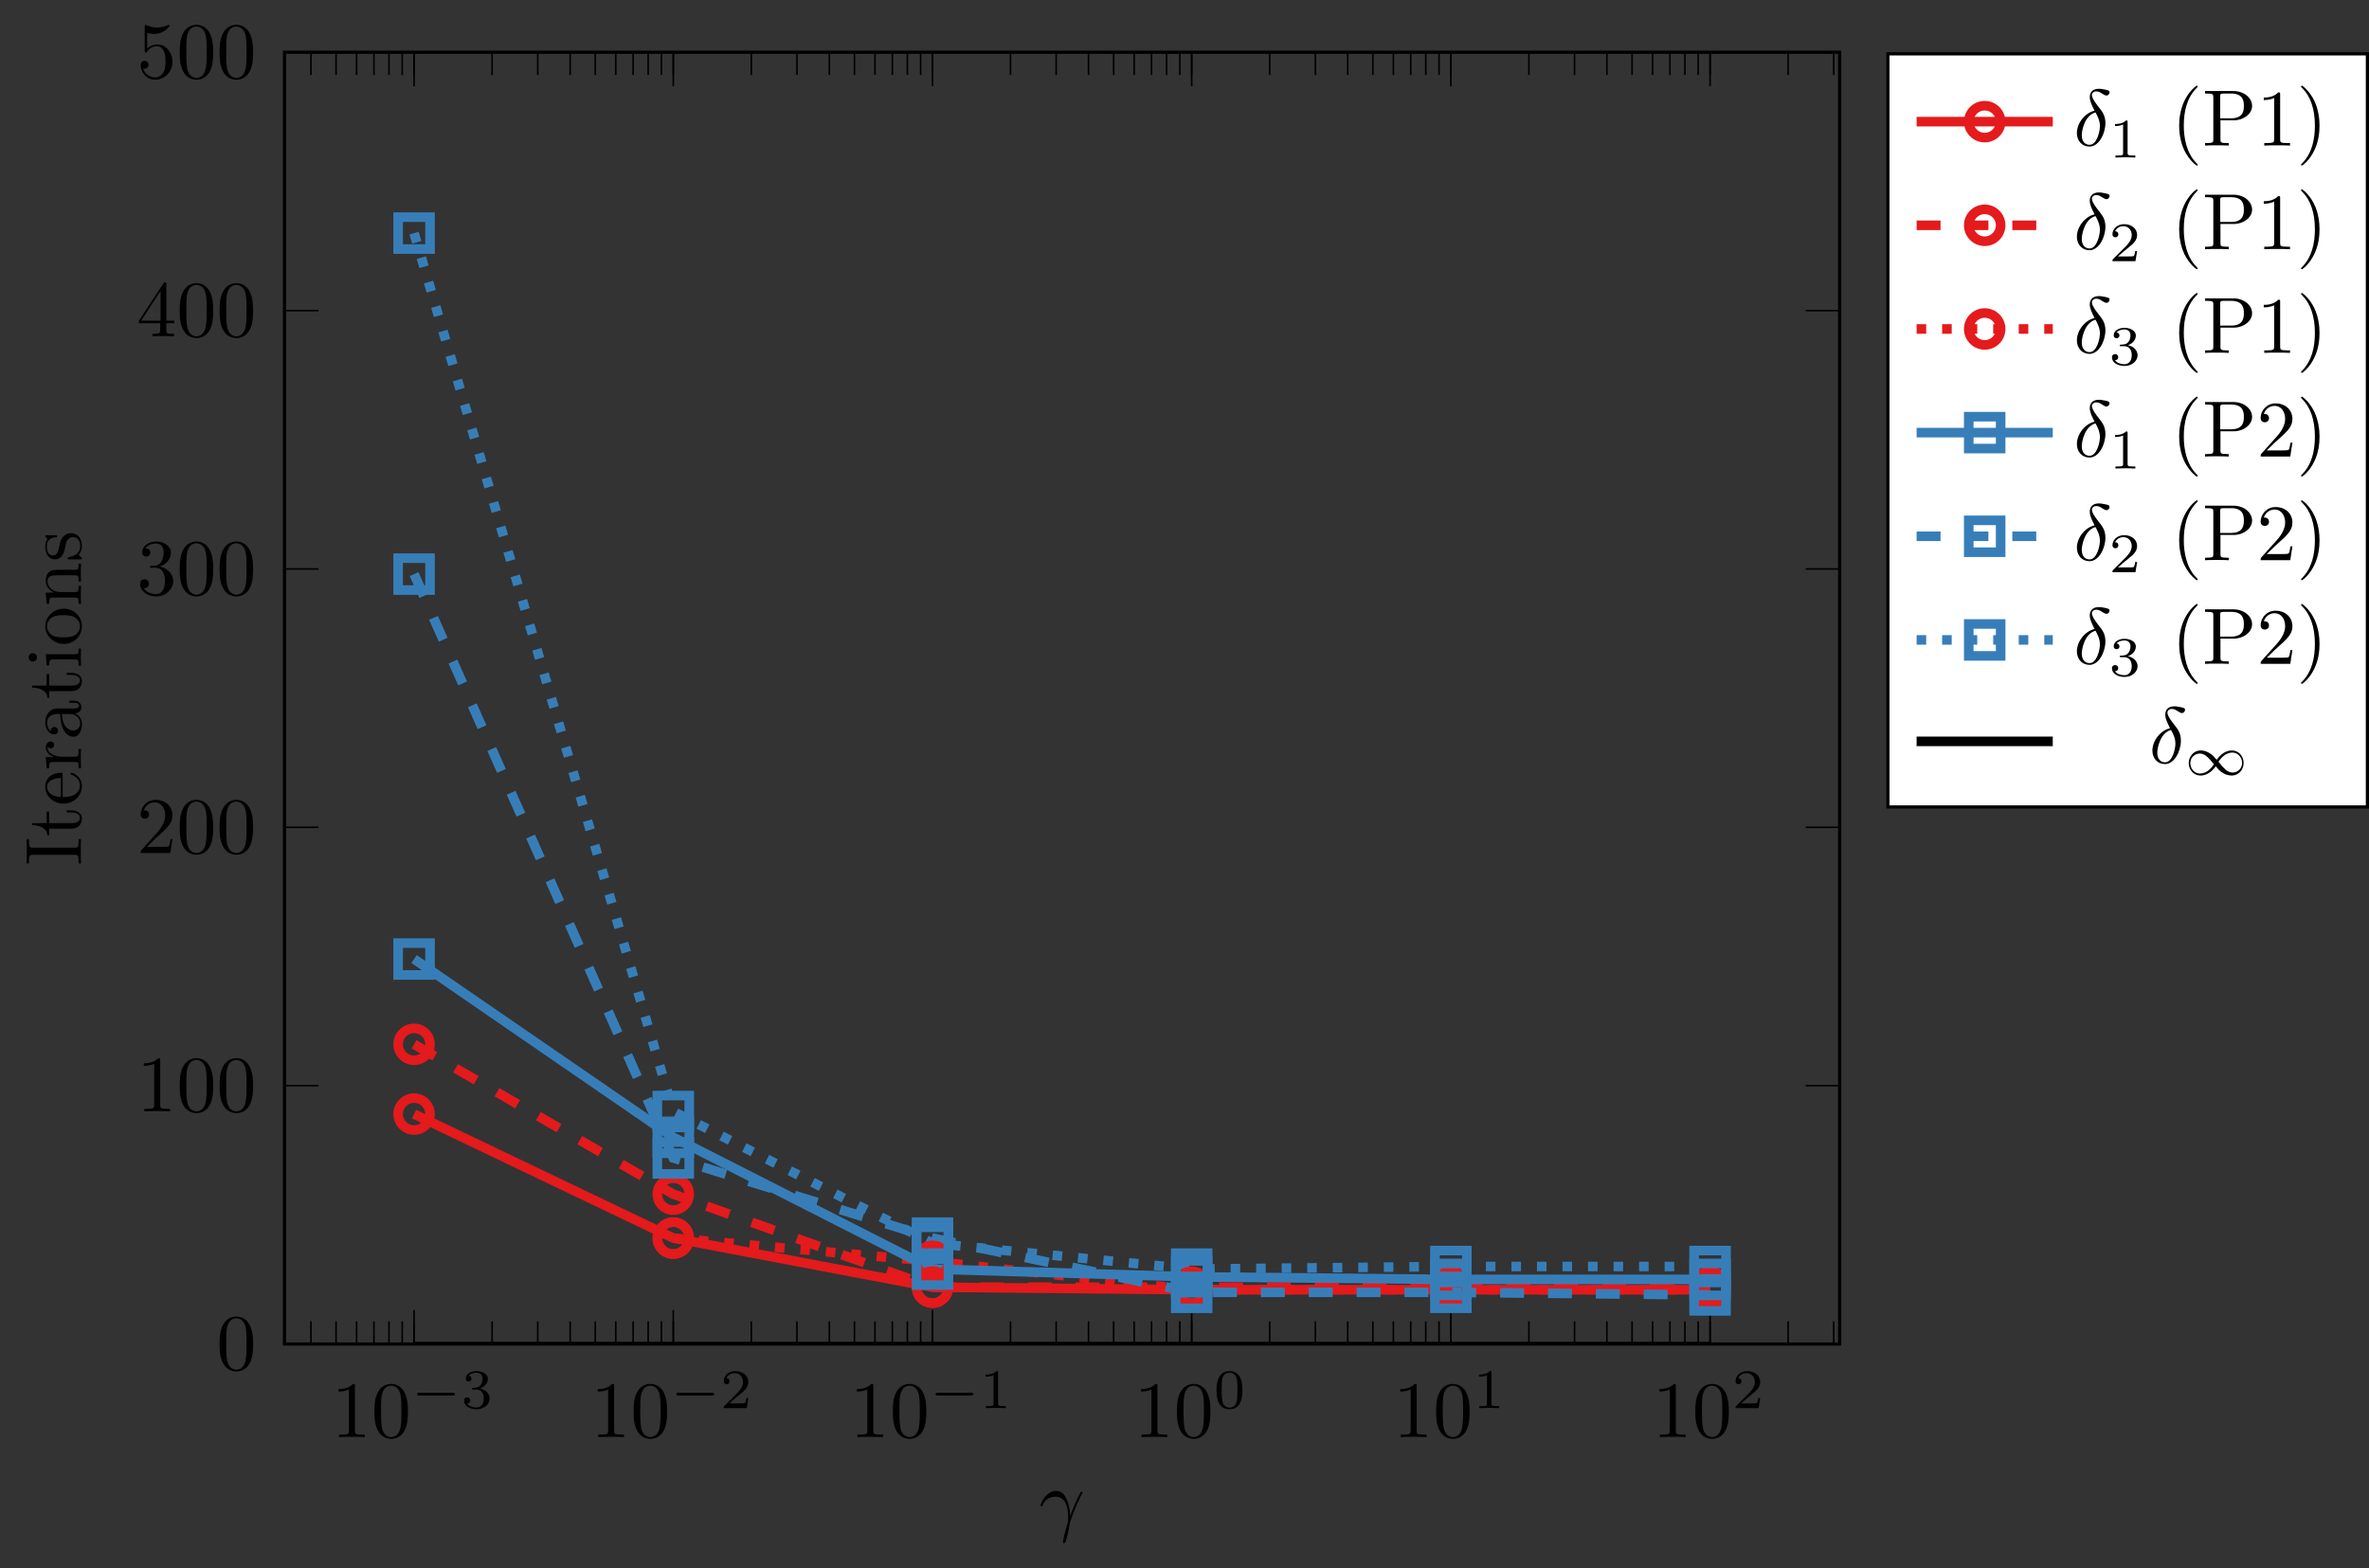 <?xml version="1.0" encoding="UTF-8"?>
<svg xmlns="http://www.w3.org/2000/svg" xmlns:xlink="http://www.w3.org/1999/xlink" width="295.933pt" height="195.937pt" viewBox="0 0 295.933 195.937" version="1.1">
<rect x="0" y="0" width="295.933" height="195.937" fill="#333333" stroke="none"/>
<defs>
<g>
<symbol overflow="visible" id="glyph0-0">
<path style="stroke:none;" d=""/>
</symbol>
<symbol overflow="visible" id="glyph0-1">
<path style="stroke:none;" d="M 2.938 -6.375 C 2.938 -6.625 2.938 -6.641 2.703 -6.641 C 2.078 -6 1.203 -6 0.891 -6 L 0.891 -5.688 C 1.094 -5.688 1.672 -5.688 2.188 -5.953 L 2.188 -0.781 C 2.188 -0.422 2.156 -0.312 1.266 -0.312 L 0.953 -0.312 L 0.953 0 C 1.297 -0.031 2.156 -0.031 2.562 -0.031 C 2.953 -0.031 3.828 -0.031 4.172 0 L 4.172 -0.312 L 3.859 -0.312 C 2.953 -0.312 2.938 -0.422 2.938 -0.781 Z M 2.938 -6.375 "/>
</symbol>
<symbol overflow="visible" id="glyph0-2">
<path style="stroke:none;" d="M 4.578 -3.188 C 4.578 -3.984 4.531 -4.781 4.188 -5.516 C 3.734 -6.484 2.906 -6.641 2.5 -6.641 C 1.891 -6.641 1.172 -6.375 0.75 -5.453 C 0.438 -4.766 0.391 -3.984 0.391 -3.188 C 0.391 -2.438 0.422 -1.547 0.844 -0.781 C 1.266 0.016 2 0.219 2.484 0.219 C 3.016 0.219 3.781 0.016 4.219 -0.938 C 4.531 -1.625 4.578 -2.406 4.578 -3.188 Z M 2.484 0 C 2.094 0 1.5 -0.25 1.328 -1.203 C 1.219 -1.797 1.219 -2.719 1.219 -3.312 C 1.219 -3.953 1.219 -4.609 1.297 -5.141 C 1.484 -6.328 2.234 -6.422 2.484 -6.422 C 2.812 -6.422 3.469 -6.234 3.656 -5.25 C 3.766 -4.688 3.766 -3.938 3.766 -3.312 C 3.766 -2.562 3.766 -1.891 3.656 -1.25 C 3.5 -0.297 2.938 0 2.484 0 Z M 2.484 0 "/>
</symbol>
<symbol overflow="visible" id="glyph0-3">
<path style="stroke:none;" d="M 1.266 -0.766 L 2.328 -1.797 C 3.875 -3.172 4.469 -3.703 4.469 -4.703 C 4.469 -5.844 3.578 -6.641 2.359 -6.641 C 1.234 -6.641 0.5 -5.719 0.5 -4.828 C 0.5 -4.281 1 -4.281 1.031 -4.281 C 1.203 -4.281 1.547 -4.391 1.547 -4.812 C 1.547 -5.062 1.359 -5.328 1.016 -5.328 C 0.938 -5.328 0.922 -5.328 0.891 -5.312 C 1.109 -5.969 1.656 -6.328 2.234 -6.328 C 3.141 -6.328 3.562 -5.516 3.562 -4.703 C 3.562 -3.906 3.078 -3.125 2.516 -2.5 L 0.609 -0.375 C 0.5 -0.266 0.5 -0.234 0.5 0 L 4.203 0 L 4.469 -1.734 L 4.234 -1.734 C 4.172 -1.438 4.109 -1 4 -0.844 C 3.938 -0.766 3.281 -0.766 3.062 -0.766 Z M 1.266 -0.766 "/>
</symbol>
<symbol overflow="visible" id="glyph0-4">
<path style="stroke:none;" d="M 2.891 -3.516 C 3.703 -3.781 4.281 -4.469 4.281 -5.266 C 4.281 -6.078 3.406 -6.641 2.453 -6.641 C 1.453 -6.641 0.688 -6.047 0.688 -5.281 C 0.688 -4.953 0.906 -4.766 1.203 -4.766 C 1.5 -4.766 1.703 -4.984 1.703 -5.281 C 1.703 -5.766 1.234 -5.766 1.094 -5.766 C 1.391 -6.266 2.047 -6.391 2.406 -6.391 C 2.828 -6.391 3.375 -6.172 3.375 -5.281 C 3.375 -5.156 3.344 -4.578 3.094 -4.141 C 2.797 -3.656 2.453 -3.625 2.203 -3.625 C 2.125 -3.609 1.891 -3.594 1.812 -3.594 C 1.734 -3.578 1.672 -3.562 1.672 -3.469 C 1.672 -3.359 1.734 -3.359 1.906 -3.359 L 2.344 -3.359 C 3.156 -3.359 3.531 -2.688 3.531 -1.703 C 3.531 -0.344 2.844 -0.062 2.406 -0.062 C 1.969 -0.062 1.219 -0.234 0.875 -0.812 C 1.219 -0.766 1.531 -0.984 1.531 -1.359 C 1.531 -1.719 1.266 -1.922 0.984 -1.922 C 0.734 -1.922 0.422 -1.781 0.422 -1.344 C 0.422 -0.438 1.344 0.219 2.438 0.219 C 3.656 0.219 4.562 -0.688 4.562 -1.703 C 4.562 -2.516 3.922 -3.297 2.891 -3.516 Z M 2.891 -3.516 "/>
</symbol>
<symbol overflow="visible" id="glyph0-5">
<path style="stroke:none;" d="M 2.938 -1.641 L 2.938 -0.781 C 2.938 -0.422 2.906 -0.312 2.172 -0.312 L 1.969 -0.312 L 1.969 0 C 2.375 -0.031 2.891 -0.031 3.312 -0.031 C 3.734 -0.031 4.25 -0.031 4.672 0 L 4.672 -0.312 L 4.453 -0.312 C 3.719 -0.312 3.703 -0.422 3.703 -0.781 L 3.703 -1.641 L 4.688 -1.641 L 4.688 -1.953 L 3.703 -1.953 L 3.703 -6.484 C 3.703 -6.688 3.703 -6.75 3.531 -6.75 C 3.453 -6.75 3.422 -6.75 3.344 -6.625 L 0.281 -1.953 L 0.281 -1.641 Z M 2.984 -1.953 L 0.562 -1.953 L 2.984 -5.672 Z M 2.984 -1.953 "/>
</symbol>
<symbol overflow="visible" id="glyph0-6">
<path style="stroke:none;" d="M 4.469 -2 C 4.469 -3.188 3.656 -4.188 2.578 -4.188 C 2.109 -4.188 1.672 -4.031 1.312 -3.672 L 1.312 -5.625 C 1.516 -5.562 1.844 -5.5 2.156 -5.5 C 3.391 -5.5 4.094 -6.406 4.094 -6.531 C 4.094 -6.594 4.062 -6.641 3.984 -6.641 C 3.984 -6.641 3.953 -6.641 3.906 -6.609 C 3.703 -6.516 3.219 -6.312 2.547 -6.312 C 2.156 -6.312 1.688 -6.391 1.219 -6.594 C 1.141 -6.625 1.125 -6.625 1.109 -6.625 C 1 -6.625 1 -6.547 1 -6.391 L 1 -3.438 C 1 -3.266 1 -3.188 1.141 -3.188 C 1.219 -3.188 1.234 -3.203 1.281 -3.266 C 1.391 -3.422 1.75 -3.969 2.562 -3.969 C 3.078 -3.969 3.328 -3.516 3.406 -3.328 C 3.562 -2.953 3.594 -2.578 3.594 -2.078 C 3.594 -1.719 3.594 -1.125 3.344 -0.703 C 3.109 -0.312 2.734 -0.062 2.281 -0.062 C 1.562 -0.062 0.984 -0.594 0.812 -1.172 C 0.844 -1.172 0.875 -1.156 0.984 -1.156 C 1.312 -1.156 1.484 -1.406 1.484 -1.641 C 1.484 -1.891 1.312 -2.141 0.984 -2.141 C 0.844 -2.141 0.5 -2.062 0.5 -1.609 C 0.5 -0.75 1.188 0.219 2.297 0.219 C 3.453 0.219 4.469 -0.734 4.469 -2 Z M 4.469 -2 "/>
</symbol>
<symbol overflow="visible" id="glyph1-0">
<path style="stroke:none;" d=""/>
</symbol>
<symbol overflow="visible" id="glyph1-1">
<path style="stroke:none;" d="M 5.188 -1.578 C 5.297 -1.578 5.469 -1.578 5.469 -1.734 C 5.469 -1.922 5.297 -1.922 5.188 -1.922 L 1.031 -1.922 C 0.922 -1.922 0.75 -1.922 0.75 -1.75 C 0.75 -1.578 0.906 -1.578 1.031 -1.578 Z M 5.188 -1.578 "/>
</symbol>
<symbol overflow="visible" id="glyph1-2">
<path style="stroke:none;" d="M 4.031 -1.906 C 3.656 -2.344 3.547 -2.453 3.281 -2.641 C 2.859 -2.953 2.406 -3.078 2.031 -3.078 C 1.156 -3.078 0.531 -2.328 0.531 -1.5 C 0.531 -0.688 1.141 0.062 2 0.062 C 2.969 0.062 3.656 -0.719 3.906 -1.094 C 4.266 -0.656 4.391 -0.547 4.641 -0.359 C 5.078 -0.047 5.516 0.062 5.906 0.062 C 6.766 0.062 7.391 -0.672 7.391 -1.5 C 7.391 -2.328 6.797 -3.078 5.922 -3.078 C 4.953 -3.078 4.281 -2.281 4.031 -1.906 Z M 4.25 -1.656 C 4.531 -2.109 5.141 -2.812 5.984 -2.812 C 6.703 -2.812 7.203 -2.172 7.203 -1.5 C 7.203 -0.844 6.656 -0.312 6.016 -0.312 C 5.359 -0.312 4.922 -0.844 4.25 -1.656 Z M 3.672 -1.359 C 3.406 -0.906 2.797 -0.188 1.938 -0.188 C 1.219 -0.188 0.734 -0.828 0.734 -1.5 C 0.734 -2.172 1.281 -2.688 1.922 -2.688 C 2.562 -2.688 3.016 -2.156 3.672 -1.359 Z M 3.672 -1.359 "/>
</symbol>
<symbol overflow="visible" id="glyph2-0">
<path style="stroke:none;" d=""/>
</symbol>
<symbol overflow="visible" id="glyph2-1">
<path style="stroke:none;" d="M 1.906 -2.328 C 2.453 -2.328 2.844 -1.953 2.844 -1.203 C 2.844 -0.344 2.328 -0.078 1.938 -0.078 C 1.656 -0.078 1.031 -0.156 0.75 -0.578 C 1.078 -0.578 1.156 -0.812 1.156 -0.969 C 1.156 -1.188 0.984 -1.344 0.766 -1.344 C 0.578 -1.344 0.375 -1.219 0.375 -0.938 C 0.375 -0.281 1.094 0.141 1.938 0.141 C 2.906 0.141 3.578 -0.516 3.578 -1.203 C 3.578 -1.75 3.141 -2.297 2.375 -2.453 C 3.094 -2.719 3.359 -3.234 3.359 -3.672 C 3.359 -4.219 2.734 -4.625 1.953 -4.625 C 1.188 -4.625 0.594 -4.25 0.594 -3.688 C 0.594 -3.453 0.75 -3.328 0.953 -3.328 C 1.172 -3.328 1.312 -3.484 1.312 -3.672 C 1.312 -3.875 1.172 -4.031 0.953 -4.047 C 1.203 -4.344 1.672 -4.422 1.938 -4.422 C 2.25 -4.422 2.688 -4.266 2.688 -3.672 C 2.688 -3.375 2.594 -3.047 2.406 -2.844 C 2.188 -2.578 1.984 -2.562 1.641 -2.531 C 1.469 -2.516 1.453 -2.516 1.422 -2.516 C 1.406 -2.516 1.344 -2.5 1.344 -2.422 C 1.344 -2.328 1.406 -2.328 1.531 -2.328 Z M 1.906 -2.328 "/>
</symbol>
<symbol overflow="visible" id="glyph2-2">
<path style="stroke:none;" d="M 3.516 -1.266 L 3.281 -1.266 C 3.266 -1.109 3.188 -0.703 3.094 -0.641 C 3.047 -0.594 2.516 -0.594 2.406 -0.594 L 1.125 -0.594 C 1.859 -1.234 2.109 -1.438 2.516 -1.766 C 3.031 -2.172 3.516 -2.609 3.516 -3.266 C 3.516 -4.109 2.781 -4.625 1.891 -4.625 C 1.031 -4.625 0.438 -4.016 0.438 -3.375 C 0.438 -3.031 0.734 -2.984 0.812 -2.984 C 0.969 -2.984 1.172 -3.109 1.172 -3.359 C 1.172 -3.484 1.125 -3.734 0.766 -3.734 C 0.984 -4.219 1.453 -4.375 1.781 -4.375 C 2.484 -4.375 2.844 -3.828 2.844 -3.266 C 2.844 -2.656 2.406 -2.188 2.188 -1.938 L 0.516 -0.266 C 0.438 -0.203 0.438 -0.188 0.438 0 L 3.312 0 Z M 3.516 -1.266 "/>
</symbol>
<symbol overflow="visible" id="glyph2-3">
<path style="stroke:none;" d="M 2.328 -4.438 C 2.328 -4.625 2.328 -4.625 2.125 -4.625 C 1.672 -4.188 1.047 -4.188 0.766 -4.188 L 0.766 -3.938 C 0.922 -3.938 1.391 -3.938 1.766 -4.125 L 1.766 -0.578 C 1.766 -0.344 1.766 -0.25 1.078 -0.25 L 0.812 -0.25 L 0.812 0 C 0.938 0 1.797 -0.031 2.047 -0.031 C 2.266 -0.031 3.141 0 3.297 0 L 3.297 -0.25 L 3.031 -0.25 C 2.328 -0.25 2.328 -0.344 2.328 -0.578 Z M 2.328 -4.438 "/>
</symbol>
<symbol overflow="visible" id="glyph2-4">
<path style="stroke:none;" d="M 3.594 -2.219 C 3.594 -2.984 3.5 -3.547 3.188 -4.031 C 2.969 -4.344 2.531 -4.625 1.984 -4.625 C 0.359 -4.625 0.359 -2.719 0.359 -2.219 C 0.359 -1.719 0.359 0.141 1.984 0.141 C 3.594 0.141 3.594 -1.719 3.594 -2.219 Z M 1.984 -0.062 C 1.656 -0.062 1.234 -0.25 1.094 -0.812 C 1 -1.219 1 -1.797 1 -2.312 C 1 -2.828 1 -3.359 1.094 -3.734 C 1.25 -4.281 1.688 -4.438 1.984 -4.438 C 2.359 -4.438 2.719 -4.203 2.844 -3.797 C 2.953 -3.422 2.969 -2.922 2.969 -2.312 C 2.969 -1.797 2.969 -1.281 2.875 -0.844 C 2.734 -0.203 2.266 -0.062 1.984 -0.062 Z M 1.984 -0.062 "/>
</symbol>
<symbol overflow="visible" id="glyph3-0">
<path style="stroke:none;" d=""/>
</symbol>
<symbol overflow="visible" id="glyph3-1">
<path style="stroke:none;" d="M 0.406 -2.531 C 0.797 -3.672 1.891 -3.688 2 -3.688 C 3.5 -3.688 3.609 -1.938 3.609 -1.156 C 3.609 -0.547 3.562 -0.375 3.484 -0.172 C 3.266 0.547 2.969 1.703 2.969 1.969 C 2.969 2.078 3.016 2.141 3.094 2.141 C 3.234 2.141 3.312 1.922 3.422 1.547 C 3.656 0.703 3.75 0.141 3.781 -0.172 C 3.812 -0.297 3.828 -0.422 3.875 -0.562 C 4.188 -1.547 4.828 -3.031 5.219 -3.812 C 5.297 -3.938 5.406 -4.156 5.406 -4.203 C 5.406 -4.297 5.312 -4.297 5.297 -4.297 C 5.266 -4.297 5.203 -4.297 5.172 -4.234 C 4.656 -3.281 4.25 -2.281 3.859 -1.281 C 3.844 -1.578 3.844 -2.344 3.453 -3.312 C 3.203 -3.922 2.812 -4.406 2.125 -4.406 C 0.875 -4.406 0.172 -2.891 0.172 -2.578 C 0.172 -2.484 0.266 -2.484 0.375 -2.484 Z M 0.406 -2.531 "/>
</symbol>
<symbol overflow="visible" id="glyph3-2">
<path style="stroke:none;" d="M 2.625 -4.359 C 1.391 -4.062 0.422 -2.766 0.422 -1.562 C 0.422 -0.594 1.062 0.125 2 0.125 C 3.156 0.125 3.984 -1.453 3.984 -2.828 C 3.984 -3.734 3.594 -4.234 3.25 -4.672 C 2.891 -5.125 2.297 -5.875 2.297 -6.312 C 2.297 -6.531 2.5 -6.766 2.844 -6.766 C 3.156 -6.766 3.344 -6.641 3.562 -6.5 C 3.766 -6.375 3.953 -6.25 4.109 -6.25 C 4.359 -6.25 4.5 -6.484 4.5 -6.656 C 4.5 -6.875 4.344 -6.891 3.984 -6.984 C 3.469 -7.094 3.328 -7.094 3.172 -7.094 C 2.391 -7.094 2.031 -6.656 2.031 -6.062 C 2.031 -5.516 2.328 -4.969 2.625 -4.359 Z M 2.75 -4.141 C 3 -3.672 3.297 -3.141 3.297 -2.422 C 3.297 -1.766 2.922 -0.094 2 -0.094 C 1.453 -0.094 1.031 -0.516 1.031 -1.281 C 1.031 -1.906 1.406 -3.781 2.75 -4.141 Z M 2.75 -4.141 "/>
</symbol>
<symbol overflow="visible" id="glyph4-0">
<path style="stroke:none;" d=""/>
</symbol>
<symbol overflow="visible" id="glyph4-1">
<path style="stroke:none;" d="M 0 -3.312 L -0.312 -3.312 L -0.312 -3.062 C -0.312 -2.266 -0.422 -2.25 -0.781 -2.25 L -6.031 -2.25 C -6.391 -2.25 -6.5 -2.266 -6.5 -3.062 L -6.5 -3.312 L -6.812 -3.312 C -6.781 -2.969 -6.781 -2.188 -6.781 -1.797 C -6.781 -1.422 -6.781 -0.625 -6.812 -0.281 L -6.5 -0.281 L -6.5 -0.531 C -6.5 -1.328 -6.391 -1.359 -6.031 -1.359 L -0.781 -1.359 C -0.422 -1.359 -0.312 -1.328 -0.312 -0.531 L -0.312 -0.281 L 0 -0.281 C -0.031 -0.625 -0.031 -1.422 -0.031 -1.797 C -0.031 -2.188 -0.031 -2.969 0 -3.312 Z M 0 -3.312 "/>
</symbol>
<symbol overflow="visible" id="glyph4-2">
<path style="stroke:none;" d="M -1.234 -3.312 L -1.797 -3.312 L -1.797 -3.062 L -1.25 -3.062 C -0.516 -3.062 -0.141 -2.766 -0.141 -2.391 C -0.141 -1.719 -1.047 -1.719 -1.219 -1.719 L -3.984 -1.719 L -3.984 -3.156 L -4.297 -3.156 L -4.297 -1.719 L -6.125 -1.719 L -6.125 -1.469 C -5.312 -1.469 -4.25 -1.172 -4.203 -0.188 L -3.984 -0.188 L -3.984 -1.031 L -1.234 -1.031 C -0.016 -1.031 0.109 -1.969 0.109 -2.328 C 0.109 -3.031 -0.594 -3.312 -1.234 -3.312 Z M -1.234 -3.312 "/>
</symbol>
<symbol overflow="visible" id="glyph4-3">
<path style="stroke:none;" d="M -1.188 -4.141 C -1.281 -4.141 -1.312 -4.062 -1.312 -4 C -1.312 -3.922 -1.25 -3.891 -1.172 -3.875 C -0.141 -3.531 -0.141 -2.625 -0.141 -2.531 C -0.141 -2.031 -0.438 -1.641 -0.812 -1.406 C -1.281 -1.109 -1.938 -1.109 -2.297 -1.109 L -2.297 -3.891 C -2.297 -4.109 -2.297 -4.141 -2.516 -4.141 C -3.5 -4.141 -4.469 -3.594 -4.469 -2.359 C -4.469 -1.203 -3.438 -0.281 -2.188 -0.281 C -0.859 -0.281 0.109 -1.328 0.109 -2.469 C 0.109 -3.688 -1 -4.141 -1.188 -4.141 Z M -2.516 -3.484 L -2.516 -1.109 C -4 -1.172 -4.25 -2.016 -4.25 -2.359 C -4.25 -3.375 -2.906 -3.484 -2.516 -3.484 Z M -2.516 -3.484 "/>
</symbol>
<symbol overflow="visible" id="glyph4-4">
<path style="stroke:none;" d="M -3.797 -3.625 C -4.109 -3.625 -4.406 -3.312 -4.406 -2.891 C -4.406 -2.156 -3.734 -1.797 -3.312 -1.672 L -4.406 -1.672 L -4.297 -0.281 L -3.984 -0.281 C -3.984 -0.984 -3.922 -1.062 -3.422 -1.062 L -0.75 -1.062 C -0.312 -1.062 -0.312 -0.953 -0.312 -0.281 L 0 -0.281 L -0.031 -1.422 C -0.031 -1.812 -0.031 -2.281 0 -2.688 L -0.312 -2.688 L -0.312 -2.469 C -0.312 -1.734 -0.422 -1.719 -0.781 -1.719 L -2.312 -1.719 C -3.297 -1.719 -4.188 -2.141 -4.188 -2.891 C -4.188 -2.953 -4.188 -2.984 -4.172 -3 C -4.172 -2.969 -4.047 -2.766 -3.781 -2.766 C -3.516 -2.766 -3.359 -2.984 -3.359 -3.203 C -3.359 -3.375 -3.484 -3.625 -3.797 -3.625 Z M -3.797 -3.625 "/>
</symbol>
<symbol overflow="visible" id="glyph4-5">
<path style="stroke:none;" d="M -0.891 -4.812 L -1.453 -4.812 L -1.453 -4.562 L -0.891 -4.562 C -0.312 -4.562 -0.25 -4.312 -0.25 -4.203 C -0.25 -3.875 -0.703 -3.844 -0.75 -3.844 L -2.734 -3.844 C -3.156 -3.844 -3.547 -3.844 -3.922 -3.484 C -4.312 -3.094 -4.469 -2.594 -4.469 -2.109 C -4.469 -1.297 -4 -0.609 -3.344 -0.609 C -3.047 -0.609 -2.875 -0.812 -2.875 -1.062 C -2.875 -1.344 -3.078 -1.531 -3.328 -1.531 C -3.453 -1.531 -3.781 -1.469 -3.781 -1.016 C -4.141 -1.281 -4.25 -1.781 -4.25 -2.094 C -4.25 -2.578 -3.859 -3.156 -2.969 -3.156 L -2.609 -3.156 C -2.578 -2.641 -2.547 -1.938 -2.25 -1.312 C -1.906 -0.562 -1.391 -0.312 -0.953 -0.312 C -0.141 -0.312 0.109 -1.281 0.109 -1.906 C 0.109 -2.578 -0.297 -3.031 -0.75 -3.219 C -0.359 -3.266 0.062 -3.531 0.062 -4 C 0.062 -4.203 -0.078 -4.812 -0.891 -4.812 Z M -1.391 -3.156 C -0.453 -3.156 -0.109 -2.438 -0.109 -1.984 C -0.109 -1.5 -0.453 -1.094 -0.953 -1.094 C -1.5 -1.094 -2.328 -1.5 -2.391 -3.156 Z M -1.391 -3.156 "/>
</symbol>
<symbol overflow="visible" id="glyph4-6">
<path style="stroke:none;" d="M 0 -2.469 L -0.312 -2.469 C -0.312 -1.797 -0.359 -1.766 -0.75 -1.766 L -4.406 -1.766 L -4.297 -0.375 L -3.984 -0.375 C -3.984 -1.016 -3.922 -1.109 -3.438 -1.109 L -0.75 -1.109 C -0.312 -1.109 -0.312 -1 -0.312 -0.328 L 0 -0.328 L -0.031 -1.422 C -0.031 -1.781 -0.016 -2.125 0 -2.469 Z M -6.016 -1.906 C -6.297 -1.906 -6.547 -1.688 -6.547 -1.391 C -6.547 -1.047 -6.266 -0.844 -6.016 -0.844 C -5.75 -0.844 -5.5 -1.078 -5.5 -1.375 C -5.5 -1.719 -5.766 -1.906 -6.016 -1.906 Z M -6.016 -1.906 "/>
</symbol>
<symbol overflow="visible" id="glyph4-7">
<path style="stroke:none;" d="M -2.141 -4.688 C -3.406 -4.688 -4.469 -3.703 -4.469 -2.5 C -4.469 -1.25 -3.375 -0.281 -2.141 -0.281 C -0.844 -0.281 0.109 -1.312 0.109 -2.484 C 0.109 -3.688 -0.875 -4.688 -2.141 -4.688 Z M -2.219 -3.875 C -1.859 -3.875 -1.312 -3.875 -0.875 -3.656 C -0.422 -3.422 -0.141 -2.984 -0.141 -2.5 C -0.141 -2.062 -0.344 -1.625 -0.812 -1.359 C -1.25 -1.109 -1.859 -1.109 -2.219 -1.109 C -2.609 -1.109 -3.141 -1.109 -3.578 -1.344 C -4.031 -1.609 -4.25 -2.078 -4.25 -2.484 C -4.25 -2.922 -4.031 -3.344 -3.594 -3.609 C -3.172 -3.875 -2.594 -3.875 -2.219 -3.875 Z M -2.219 -3.875 "/>
</symbol>
<symbol overflow="visible" id="glyph4-8">
<path style="stroke:none;" d="M 0 -5.328 L -0.312 -5.328 C -0.312 -4.812 -0.312 -4.562 -0.609 -4.562 L -2.516 -4.562 C -3.375 -4.562 -3.672 -4.562 -4.031 -4.25 C -4.203 -4.109 -4.406 -3.781 -4.406 -3.203 C -4.406 -2.469 -3.984 -2 -3.359 -1.719 L -4.406 -1.719 L -4.297 -0.312 L -3.984 -0.312 C -3.984 -1.016 -3.922 -1.094 -3.422 -1.094 L -0.75 -1.094 C -0.312 -1.094 -0.312 -0.984 -0.312 -0.312 L 0 -0.312 L -0.031 -1.453 L 0 -2.562 L -0.312 -2.562 C -0.312 -1.891 -0.312 -1.781 -0.75 -1.781 L -2.594 -1.781 C -3.625 -1.781 -4.188 -2.5 -4.188 -3.125 C -4.188 -3.766 -3.656 -3.875 -3.078 -3.875 L -0.75 -3.875 C -0.312 -3.875 -0.312 -3.766 -0.312 -3.094 L 0 -3.094 L -0.031 -4.219 Z M 0 -5.328 "/>
</symbol>
<symbol overflow="visible" id="glyph4-9">
<path style="stroke:none;" d="M -1.281 -3.594 C -1.797 -3.594 -2.109 -3.297 -2.219 -3.172 C -2.547 -2.844 -2.625 -2.453 -2.703 -2.031 C -2.812 -1.469 -2.938 -0.812 -3.516 -0.812 C -3.875 -0.812 -4.281 -1.062 -4.281 -1.922 C -4.281 -3.016 -3.375 -3.078 -3.078 -3.094 C -2.984 -3.094 -2.984 -3.203 -2.984 -3.203 C -2.984 -3.344 -3.031 -3.344 -3.219 -3.344 L -4.234 -3.344 C -4.391 -3.344 -4.469 -3.344 -4.469 -3.234 C -4.469 -3.188 -4.469 -3.156 -4.344 -3.031 C -4.312 -3 -4.219 -2.906 -4.188 -2.859 C -4.469 -2.484 -4.469 -2.078 -4.469 -1.922 C -4.469 -0.703 -3.797 -0.328 -3.234 -0.328 C -2.891 -0.328 -2.609 -0.484 -2.391 -0.75 C -2.141 -1.078 -2.078 -1.359 -1.938 -2.078 C -1.891 -2.297 -1.734 -3.109 -1.016 -3.109 C -0.516 -3.109 -0.109 -2.766 -0.109 -1.984 C -0.109 -1.141 -0.672 -0.781 -1.531 -0.594 C -1.656 -0.562 -1.688 -0.562 -1.688 -0.453 C -1.688 -0.328 -1.625 -0.328 -1.453 -0.328 L -0.125 -0.328 C 0.047 -0.328 0.109 -0.328 0.109 -0.438 C 0.109 -0.484 0.094 -0.5 -0.094 -0.688 C -0.109 -0.703 -0.125 -0.703 -0.312 -0.891 C 0.094 -1.328 0.109 -1.781 0.109 -1.984 C 0.109 -3.125 -0.562 -3.594 -1.281 -3.594 Z M -1.281 -3.594 "/>
</symbol>
<symbol overflow="visible" id="glyph5-0">
<path style="stroke:none;" d=""/>
</symbol>
<symbol overflow="visible" id="glyph5-1">
<path style="stroke:none;" d="M 3.297 2.391 C 3.297 2.359 3.297 2.344 3.125 2.172 C 1.891 0.922 1.562 -0.969 1.562 -2.5 C 1.562 -4.234 1.938 -5.969 3.172 -7.203 C 3.297 -7.328 3.297 -7.344 3.297 -7.375 C 3.297 -7.453 3.266 -7.484 3.203 -7.484 C 3.094 -7.484 2.203 -6.797 1.609 -5.531 C 1.109 -4.438 0.984 -3.328 0.984 -2.5 C 0.984 -1.719 1.094 -0.516 1.641 0.625 C 2.25 1.844 3.094 2.5 3.203 2.5 C 3.266 2.5 3.297 2.469 3.297 2.391 Z M 3.297 2.391 "/>
</symbol>
<symbol overflow="visible" id="glyph5-2">
<path style="stroke:none;" d="M 6.219 -4.953 C 6.219 -5.938 5.234 -6.812 3.875 -6.812 L 0.344 -6.812 L 0.344 -6.5 L 0.594 -6.5 C 1.359 -6.5 1.375 -6.391 1.375 -6.031 L 1.375 -0.781 C 1.375 -0.422 1.359 -0.312 0.594 -0.312 L 0.344 -0.312 L 0.344 0 C 0.703 -0.031 1.438 -0.031 1.812 -0.031 C 2.188 -0.031 2.938 -0.031 3.297 0 L 3.297 -0.312 L 3.047 -0.312 C 2.281 -0.312 2.266 -0.422 2.266 -0.781 L 2.266 -3.156 L 3.953 -3.156 C 5.141 -3.156 6.219 -3.953 6.219 -4.953 Z M 5.188 -4.953 C 5.188 -4.484 5.188 -3.406 3.609 -3.406 L 2.234 -3.406 L 2.234 -6.094 C 2.234 -6.438 2.25 -6.5 2.719 -6.5 L 3.609 -6.5 C 5.188 -6.5 5.188 -5.438 5.188 -4.953 Z M 5.188 -4.953 "/>
</symbol>
<symbol overflow="visible" id="glyph5-3">
<path style="stroke:none;" d="M 4.172 0 L 4.172 -0.312 L 3.859 -0.312 C 2.953 -0.312 2.938 -0.422 2.938 -0.781 L 2.938 -6.375 C 2.938 -6.625 2.938 -6.641 2.703 -6.641 C 2.078 -6 1.203 -6 0.891 -6 L 0.891 -5.688 C 1.094 -5.688 1.672 -5.688 2.188 -5.953 L 2.188 -0.781 C 2.188 -0.422 2.156 -0.312 1.266 -0.312 L 0.953 -0.312 L 0.953 0 C 1.297 -0.031 2.156 -0.031 2.562 -0.031 C 2.953 -0.031 3.828 -0.031 4.172 0 Z M 4.172 0 "/>
</symbol>
<symbol overflow="visible" id="glyph5-4">
<path style="stroke:none;" d="M 2.875 -2.5 C 2.875 -3.266 2.766 -4.469 2.219 -5.609 C 1.625 -6.828 0.766 -7.484 0.672 -7.484 C 0.609 -7.484 0.562 -7.438 0.562 -7.375 C 0.562 -7.344 0.562 -7.328 0.75 -7.141 C 1.734 -6.156 2.297 -4.578 2.297 -2.5 C 2.297 -0.781 1.938 0.969 0.703 2.219 C 0.562 2.344 0.562 2.359 0.562 2.391 C 0.562 2.453 0.609 2.5 0.672 2.5 C 0.766 2.5 1.672 1.812 2.25 0.547 C 2.766 -0.547 2.875 -1.656 2.875 -2.5 Z M 2.875 -2.5 "/>
</symbol>
<symbol overflow="visible" id="glyph5-5">
<path style="stroke:none;" d="M 4.469 -1.734 L 4.234 -1.734 C 4.172 -1.438 4.109 -1 4 -0.844 C 3.938 -0.766 3.281 -0.766 3.062 -0.766 L 1.266 -0.766 L 2.328 -1.797 C 3.875 -3.172 4.469 -3.703 4.469 -4.703 C 4.469 -5.844 3.578 -6.641 2.359 -6.641 C 1.234 -6.641 0.5 -5.719 0.5 -4.828 C 0.5 -4.281 1 -4.281 1.031 -4.281 C 1.203 -4.281 1.547 -4.391 1.547 -4.812 C 1.547 -5.062 1.359 -5.328 1.016 -5.328 C 0.938 -5.328 0.922 -5.328 0.891 -5.312 C 1.109 -5.969 1.656 -6.328 2.234 -6.328 C 3.141 -6.328 3.562 -5.516 3.562 -4.703 C 3.562 -3.906 3.078 -3.125 2.516 -2.5 L 0.609 -0.375 C 0.5 -0.266 0.5 -0.234 0.5 0 L 4.203 0 Z M 4.469 -1.734 "/>
</symbol>
</g>
<clipPath id="clip1">
  <path d="M 35.539 122 L 229.809 122 L 229.809 167.922 L 35.539 167.922 Z M 35.539 122 "/>
</clipPath>
<clipPath id="clip2">
  <path d="M 35.539 113 L 229.809 113 L 229.809 167.922 L 35.539 167.922 Z M 35.539 113 "/>
</clipPath>
<clipPath id="clip3">
  <path d="M 67 137 L 229.809 137 L 229.809 167.922 L 67 167.922 Z M 67 137 "/>
</clipPath>
<clipPath id="clip4">
  <path d="M 35.539 102 L 229.809 102 L 229.809 167.922 L 35.539 167.922 Z M 35.539 102 "/>
</clipPath>
<clipPath id="clip5">
  <path d="M 35.539 54 L 229.809 54 L 229.809 167.922 L 35.539 167.922 Z M 35.539 54 "/>
</clipPath>
<clipPath id="clip6">
  <path d="M 35.539 12 L 229.809 12 L 229.809 167.922 L 35.539 167.922 Z M 35.539 12 "/>
</clipPath>
<clipPath id="clip7">
  <path d="M 51 167 L 215 167 L 215 167.922 L 51 167.922 Z M 51 167 "/>
</clipPath>
<clipPath id="clip8">
  <path d="M 235 6 L 295.934 6 L 295.934 101 L 235 101 Z M 235 6 "/>
</clipPath>
<clipPath id="clip9">
  <path d="M 235 6 L 295.934 6 L 295.934 102 L 235 102 Z M 235 6 "/>
</clipPath>
</defs>
<g id="surface1">
<path style="fill:none;stroke-width:0.199;stroke-linecap:butt;stroke-linejoin:miter;stroke:rgb(0%,0%,0%);stroke-opacity:1;stroke-miterlimit:10;" d="M -110.019 0.321 L -110.019 3.157 M -106.883 0.321 L -106.883 3.157 M -104.32 0.321 L -104.32 3.157 M -102.152 0.321 L -102.152 3.157 M -100.273 0.321 L -100.273 3.157 M -98.617 0.321 L -98.617 3.157 M -97.136 0.321 L -97.136 3.157 M -87.39 0.321 L -87.39 3.157 M -81.687 0.321 L -81.687 3.157 M -77.64 0.321 L -77.64 3.157 M -74.504 0.321 L -74.504 3.157 M -71.941 0.321 L -71.941 3.157 M -69.773 0.321 L -69.773 3.157 M -67.894 0.321 L -67.894 3.157 M -66.238 0.321 L -66.238 3.157 M -64.758 0.321 L -64.758 3.157 M -55.011 0.321 L -55.011 3.157 M -49.308 0.321 L -49.308 3.157 M -45.261 0.321 L -45.261 3.157 M -42.125 0.321 L -42.125 3.157 M -39.562 0.321 L -39.562 3.157 M -37.394 0.321 L -37.394 3.157 M -35.515 0.321 L -35.515 3.157 M -33.859 0.321 L -33.859 3.157 M -32.379 0.321 L -32.379 3.157 M -22.633 0.321 L -22.633 3.157 M -16.929 0.321 L -16.929 3.157 M -12.886 0.321 L -12.886 3.157 M -9.746 0.321 L -9.746 3.157 M -7.183 0.321 L -7.183 3.157 M -5.015 0.321 L -5.015 3.157 M -3.136 0.321 L -3.136 3.157 M -1.48 0.321 L -1.48 3.157 M 0 0.321 L 0 3.157 M 9.746 0.321 L 9.746 3.157 M 15.45 0.321 L 15.45 3.157 M 19.492 0.321 L 19.492 3.157 M 22.633 0.321 L 22.633 3.157 M 25.196 0.321 L 25.196 3.157 M 27.364 0.321 L 27.364 3.157 M 29.242 0.321 L 29.242 3.157 M 30.899 0.321 L 30.899 3.157 M 32.379 0.321 L 32.379 3.157 M 42.125 0.321 L 42.125 3.157 M 47.828 0.321 L 47.828 3.157 M 51.871 0.321 L 51.871 3.157 M 55.012 0.321 L 55.012 3.157 M 57.575 0.321 L 57.575 3.157 M 59.742 0.321 L 59.742 3.157 M 61.617 0.321 L 61.617 3.157 M 63.274 0.321 L 63.274 3.157 M 64.758 0.321 L 64.758 3.157 M 74.504 0.321 L 74.504 3.157 M 80.207 0.321 L 80.207 3.157 M -110.019 161.716 L -110.019 158.88 M -106.883 161.716 L -106.883 158.88 M -104.32 161.716 L -104.32 158.88 M -102.152 161.716 L -102.152 158.88 M -100.273 161.716 L -100.273 158.88 M -98.617 161.716 L -98.617 158.88 M -97.136 161.716 L -97.136 158.88 M -87.39 161.716 L -87.39 158.88 M -81.687 161.716 L -81.687 158.88 M -77.64 161.716 L -77.64 158.88 M -74.504 161.716 L -74.504 158.88 M -71.941 161.716 L -71.941 158.88 M -69.773 161.716 L -69.773 158.88 M -67.894 161.716 L -67.894 158.88 M -66.238 161.716 L -66.238 158.88 M -64.758 161.716 L -64.758 158.88 M -55.011 161.716 L -55.011 158.88 M -49.308 161.716 L -49.308 158.88 M -45.261 161.716 L -45.261 158.88 M -42.125 161.716 L -42.125 158.88 M -39.562 161.716 L -39.562 158.88 M -37.394 161.716 L -37.394 158.88 M -35.515 161.716 L -35.515 158.88 M -33.859 161.716 L -33.859 158.88 M -32.379 161.716 L -32.379 158.88 M -22.633 161.716 L -22.633 158.88 M -16.929 161.716 L -16.929 158.88 M -12.886 161.716 L -12.886 158.88 M -9.746 161.716 L -9.746 158.88 M -7.183 161.716 L -7.183 158.88 M -5.015 161.716 L -5.015 158.88 M -3.136 161.716 L -3.136 158.88 M -1.48 161.716 L -1.48 158.88 M 0 161.716 L 0 158.88 M 9.746 161.716 L 9.746 158.88 M 15.45 161.716 L 15.45 158.88 M 19.492 161.716 L 19.492 158.88 M 22.633 161.716 L 22.633 158.88 M 25.196 161.716 L 25.196 158.88 M 27.364 161.716 L 27.364 158.88 M 29.242 161.716 L 29.242 158.88 M 30.899 161.716 L 30.899 158.88 M 32.379 161.716 L 32.379 158.88 M 42.125 161.716 L 42.125 158.88 M 47.828 161.716 L 47.828 158.88 M 51.871 161.716 L 51.871 158.88 M 55.012 161.716 L 55.012 158.88 M 57.575 161.716 L 57.575 158.88 M 59.742 161.716 L 59.742 158.88 M 61.617 161.716 L 61.617 158.88 M 63.274 161.716 L 63.274 158.88 M 64.758 161.716 L 64.758 158.88 M 74.504 161.716 L 74.504 158.88 M 80.207 161.716 L 80.207 158.88 " transform="matrix(1,0,0,-1,148.863,168.243)"/>
<path style="fill:none;stroke-width:0.199;stroke-linecap:butt;stroke-linejoin:miter;stroke:rgb(0%,0%,0%);stroke-opacity:1;stroke-miterlimit:10;" d="M -97.136 0.321 L -97.136 4.575 M -64.758 0.321 L -64.758 4.575 M -32.379 0.321 L -32.379 4.575 M 0 0.321 L 0 4.575 M 32.379 0.321 L 32.379 4.575 M 64.758 0.321 L 64.758 4.575 M -97.136 161.716 L -97.136 157.462 M -64.758 161.716 L -64.758 157.462 M -32.379 161.716 L -32.379 157.462 M 0 161.716 L 0 157.462 M 32.379 161.716 L 32.379 157.462 M 64.758 161.716 L 64.758 157.462 " transform="matrix(1,0,0,-1,148.863,168.243)"/>
<path style="fill:none;stroke-width:0.199;stroke-linecap:butt;stroke-linejoin:miter;stroke:rgb(0%,0%,0%);stroke-opacity:1;stroke-miterlimit:10;" d="M -113.324 0.321 L -109.078 0.321 M -113.324 32.602 L -109.078 32.602 M -113.324 64.88 L -109.078 64.88 M -113.324 97.157 L -109.078 97.157 M -113.324 129.434 L -109.078 129.434 M -113.324 161.716 L -109.078 161.716 M 80.946 0.321 L 76.7 0.321 M 80.946 32.602 L 76.7 32.602 M 80.946 64.88 L 76.7 64.88 M 80.946 97.157 L 76.7 97.157 M 80.946 129.434 L 76.7 129.434 M 80.946 161.716 L 76.7 161.716 " transform="matrix(1,0,0,-1,148.863,168.243)"/>
<path style="fill:none;stroke-width:0.399;stroke-linecap:butt;stroke-linejoin:miter;stroke:rgb(0%,0%,0%);stroke-opacity:1;stroke-miterlimit:10;" d="M -113.324 0.321 L -113.324 161.716 L 80.946 161.716 L 80.946 0.321 Z M -113.324 0.321 " transform="matrix(1,0,0,-1,148.863,168.243)"/>
<g style="fill:rgb(0%,0%,0%);fill-opacity:1;">
  <use xlink:href="#glyph0-1" x="41.399" y="179.55"/>
  <use xlink:href="#glyph0-2" x="46.38" y="179.55"/>
</g>
<g style="fill:rgb(0%,0%,0%);fill-opacity:1;">
  <use xlink:href="#glyph1-1" x="51.362" y="175.934"/>
</g>
<g style="fill:rgb(0%,0%,0%);fill-opacity:1;">
  <use xlink:href="#glyph2-1" x="57.589" y="175.934"/>
</g>
<g style="fill:rgb(0%,0%,0%);fill-opacity:1;">
  <use xlink:href="#glyph0-1" x="73.777" y="179.55"/>
  <use xlink:href="#glyph0-2" x="78.758" y="179.55"/>
</g>
<g style="fill:rgb(0%,0%,0%);fill-opacity:1;">
  <use xlink:href="#glyph1-1" x="83.74" y="175.934"/>
</g>
<g style="fill:rgb(0%,0%,0%);fill-opacity:1;">
  <use xlink:href="#glyph2-2" x="89.967" y="175.934"/>
</g>
<g style="fill:rgb(0%,0%,0%);fill-opacity:1;">
  <use xlink:href="#glyph0-1" x="106.155" y="179.55"/>
  <use xlink:href="#glyph0-2" x="111.136" y="179.55"/>
</g>
<g style="fill:rgb(0%,0%,0%);fill-opacity:1;">
  <use xlink:href="#glyph1-1" x="116.118" y="175.934"/>
</g>
<g style="fill:rgb(0%,0%,0%);fill-opacity:1;">
  <use xlink:href="#glyph2-3" x="122.345" y="175.934"/>
</g>
<g style="fill:rgb(0%,0%,0%);fill-opacity:1;">
  <use xlink:href="#glyph0-1" x="141.647" y="179.55"/>
  <use xlink:href="#glyph0-2" x="146.628" y="179.55"/>
</g>
<g style="fill:rgb(0%,0%,0%);fill-opacity:1;">
  <use xlink:href="#glyph2-4" x="151.61" y="175.934"/>
</g>
<g style="fill:rgb(0%,0%,0%);fill-opacity:1;">
  <use xlink:href="#glyph0-1" x="174.025" y="179.55"/>
  <use xlink:href="#glyph0-2" x="179.006" y="179.55"/>
</g>
<g style="fill:rgb(0%,0%,0%);fill-opacity:1;">
  <use xlink:href="#glyph2-3" x="183.988" y="175.934"/>
</g>
<g style="fill:rgb(0%,0%,0%);fill-opacity:1;">
  <use xlink:href="#glyph0-1" x="206.403" y="179.55"/>
  <use xlink:href="#glyph0-2" x="211.384" y="179.55"/>
</g>
<g style="fill:rgb(0%,0%,0%);fill-opacity:1;">
  <use xlink:href="#glyph2-2" x="216.366" y="175.934"/>
</g>
<g style="fill:rgb(0%,0%,0%);fill-opacity:1;">
  <use xlink:href="#glyph0-2" x="27.038" y="171.13"/>
</g>
<g style="fill:rgb(0%,0%,0%);fill-opacity:1;">
  <use xlink:href="#glyph0-1" x="17.075" y="138.852"/>
  <use xlink:href="#glyph0-2" x="22.056" y="138.852"/>
  <use xlink:href="#glyph0-2" x="27.038" y="138.852"/>
</g>
<g style="fill:rgb(0%,0%,0%);fill-opacity:1;">
  <use xlink:href="#glyph0-3" x="17.075" y="106.574"/>
  <use xlink:href="#glyph0-2" x="22.056" y="106.574"/>
  <use xlink:href="#glyph0-2" x="27.038" y="106.574"/>
</g>
<g style="fill:rgb(0%,0%,0%);fill-opacity:1;">
  <use xlink:href="#glyph0-4" x="17.075" y="74.297"/>
  <use xlink:href="#glyph0-2" x="22.056" y="74.297"/>
  <use xlink:href="#glyph0-2" x="27.038" y="74.297"/>
</g>
<g style="fill:rgb(0%,0%,0%);fill-opacity:1;">
  <use xlink:href="#glyph0-5" x="17.075" y="42.019"/>
  <use xlink:href="#glyph0-2" x="22.056" y="42.019"/>
  <use xlink:href="#glyph0-2" x="27.038" y="42.019"/>
</g>
<g style="fill:rgb(0%,0%,0%);fill-opacity:1;">
  <use xlink:href="#glyph0-6" x="17.075" y="9.741"/>
  <use xlink:href="#glyph0-2" x="22.056" y="9.741"/>
  <use xlink:href="#glyph0-2" x="27.038" y="9.741"/>
</g>
<g clip-path="url(#clip1)" clip-rule="nonzero">
<path style="fill:none;stroke-width:1.196;stroke-linecap:butt;stroke-linejoin:miter;stroke:rgb(89.4%,10.199%,10.999%);stroke-opacity:1;stroke-miterlimit:10;" d="M -97.136 29.052 L -64.758 13.556 L -32.379 7.423 L 0 7.102 L 64.758 7.102 " transform="matrix(1,0,0,-1,148.863,168.243)"/>
</g>
<g clip-path="url(#clip2)" clip-rule="nonzero">
<path style="fill:none;stroke-width:1.196;stroke-linecap:butt;stroke-linejoin:miter;stroke:rgb(89.4%,10.199%,10.999%);stroke-opacity:1;stroke-dasharray:2.989,2.989;stroke-miterlimit:10;" d="M -97.136 37.766 L -64.758 19.044 L -32.379 7.423 L 64.758 7.423 " transform="matrix(1,0,0,-1,148.863,168.243)"/>
</g>
<g clip-path="url(#clip3)" clip-rule="nonzero">
<path style="fill:none;stroke-width:1.196;stroke-linecap:butt;stroke-linejoin:miter;stroke:rgb(89.4%,10.199%,10.999%);stroke-opacity:1;stroke-dasharray:1.196,1.993;stroke-miterlimit:10;" d="M -64.758 13.556 L -32.379 10.653 L 0 7.102 L 64.758 7.102 " transform="matrix(1,0,0,-1,148.863,168.243)"/>
</g>
<g clip-path="url(#clip4)" clip-rule="nonzero">
<path style="fill:none;stroke-width:1.196;stroke-linecap:butt;stroke-linejoin:miter;stroke:rgb(21.599%,49.399%,72.198%);stroke-opacity:1;stroke-miterlimit:10;" d="M -97.136 48.419 L -64.758 26.145 L -32.379 9.684 L 0 8.716 L 32.379 8.391 L 64.758 8.391 " transform="matrix(1,0,0,-1,148.863,168.243)"/>
</g>
<g clip-path="url(#clip5)" clip-rule="nonzero">
<path style="fill:none;stroke-width:1.196;stroke-linecap:butt;stroke-linejoin:miter;stroke:rgb(21.599%,49.399%,72.198%);stroke-opacity:1;stroke-dasharray:2.989,2.989;stroke-miterlimit:10;" d="M -97.136 96.513 L -64.758 23.563 L -32.379 13.556 L 0 6.778 L 32.379 6.778 L 64.758 6.454 " transform="matrix(1,0,0,-1,148.863,168.243)"/>
</g>
<g clip-path="url(#clip6)" clip-rule="nonzero">
<path style="fill:none;stroke-width:1.196;stroke-linecap:butt;stroke-linejoin:miter;stroke:rgb(21.599%,49.399%,72.198%);stroke-opacity:1;stroke-dasharray:1.196,1.993;stroke-miterlimit:10;" d="M -97.136 139.118 L -64.758 29.372 L -32.379 12.911 L 0 9.684 L 32.379 10.005 L 64.758 10.005 " transform="matrix(1,0,0,-1,148.863,168.243)"/>
</g>
<g clip-path="url(#clip7)" clip-rule="nonzero">
<path style="fill:none;stroke-width:1.196;stroke-linecap:butt;stroke-linejoin:miter;stroke:rgb(0%,0%,0%);stroke-opacity:1;stroke-miterlimit:10;" d="M -97.136 0.001 L 64.758 0.001 " transform="matrix(1,0,0,-1,148.863,168.243)"/>
</g>
<path style="fill:none;stroke-width:1.196;stroke-linecap:butt;stroke-linejoin:miter;stroke:rgb(89.4%,10.199%,10.999%);stroke-opacity:1;stroke-miterlimit:10;" d="M -95.144 29.052 C -95.144 30.149 -96.035 31.044 -97.136 31.044 C -98.238 31.044 -99.129 30.149 -99.129 29.052 C -99.129 27.95 -98.238 27.059 -97.136 27.059 C -96.035 27.059 -95.144 27.95 -95.144 29.052 Z M -95.144 29.052 " transform="matrix(1,0,0,-1,148.863,168.243)"/>
<path style="fill:none;stroke-width:1.196;stroke-linecap:butt;stroke-linejoin:miter;stroke:rgb(89.4%,10.199%,10.999%);stroke-opacity:1;stroke-miterlimit:10;" d="M -62.765 13.556 C -62.765 14.657 -63.656 15.548 -64.758 15.548 C -65.859 15.548 -66.75 14.657 -66.75 13.556 C -66.75 12.458 -65.859 11.563 -64.758 11.563 C -63.656 11.563 -62.765 12.458 -62.765 13.556 Z M -62.765 13.556 " transform="matrix(1,0,0,-1,148.863,168.243)"/>
<path style="fill:none;stroke-width:1.196;stroke-linecap:butt;stroke-linejoin:miter;stroke:rgb(89.4%,10.199%,10.999%);stroke-opacity:1;stroke-miterlimit:10;" d="M -30.386 7.423 C -30.386 8.524 -31.277 9.415 -32.379 9.415 C -33.48 9.415 -34.371 8.524 -34.371 7.423 C -34.371 6.325 -33.48 5.431 -32.379 5.431 C -31.277 5.431 -30.386 6.325 -30.386 7.423 Z M -30.386 7.423 " transform="matrix(1,0,0,-1,148.863,168.243)"/>
<path style="fill:none;stroke-width:1.196;stroke-linecap:butt;stroke-linejoin:miter;stroke:rgb(89.4%,10.199%,10.999%);stroke-opacity:1;stroke-miterlimit:10;" d="M 1.992 7.102 C 1.992 8.2 1.102 9.095 0 9.095 C -1.101 9.095 -1.992 8.2 -1.992 7.102 C -1.992 6.001 -1.101 5.11 0 5.11 C 1.102 5.11 1.992 6.001 1.992 7.102 Z M 1.992 7.102 " transform="matrix(1,0,0,-1,148.863,168.243)"/>
<path style="fill:none;stroke-width:1.196;stroke-linecap:butt;stroke-linejoin:miter;stroke:rgb(89.4%,10.199%,10.999%);stroke-opacity:1;stroke-miterlimit:10;" d="M 34.371 7.102 C 34.371 8.2 33.481 9.095 32.379 9.095 C 31.278 9.095 30.387 8.2 30.387 7.102 C 30.387 6.001 31.278 5.11 32.379 5.11 C 33.481 5.11 34.371 6.001 34.371 7.102 Z M 34.371 7.102 " transform="matrix(1,0,0,-1,148.863,168.243)"/>
<path style="fill:none;stroke-width:1.196;stroke-linecap:butt;stroke-linejoin:miter;stroke:rgb(89.4%,10.199%,10.999%);stroke-opacity:1;stroke-miterlimit:10;" d="M 66.75 7.102 C 66.75 8.2 65.856 9.095 64.758 9.095 C 63.657 9.095 62.766 8.2 62.766 7.102 C 62.766 6.001 63.657 5.11 64.758 5.11 C 65.856 5.11 66.75 6.001 66.75 7.102 Z M 66.75 7.102 " transform="matrix(1,0,0,-1,148.863,168.243)"/>
<path style="fill:none;stroke-width:1.196;stroke-linecap:butt;stroke-linejoin:miter;stroke:rgb(89.4%,10.199%,10.999%);stroke-opacity:1;stroke-miterlimit:10;" d="M -95.144 37.766 C -95.144 38.868 -96.035 39.759 -97.136 39.759 C -98.238 39.759 -99.129 38.868 -99.129 37.766 C -99.129 36.665 -98.238 35.774 -97.136 35.774 C -96.035 35.774 -95.144 36.665 -95.144 37.766 Z M -95.144 37.766 " transform="matrix(1,0,0,-1,148.863,168.243)"/>
<path style="fill:none;stroke-width:1.196;stroke-linecap:butt;stroke-linejoin:miter;stroke:rgb(89.4%,10.199%,10.999%);stroke-opacity:1;stroke-miterlimit:10;" d="M -62.765 19.044 C -62.765 20.145 -63.656 21.036 -64.758 21.036 C -65.859 21.036 -66.75 20.145 -66.75 19.044 C -66.75 17.942 -65.859 17.052 -64.758 17.052 C -63.656 17.052 -62.765 17.942 -62.765 19.044 Z M -62.765 19.044 " transform="matrix(1,0,0,-1,148.863,168.243)"/>
<path style="fill:none;stroke-width:1.196;stroke-linecap:butt;stroke-linejoin:miter;stroke:rgb(89.4%,10.199%,10.999%);stroke-opacity:1;stroke-miterlimit:10;" d="M -30.386 7.423 C -30.386 8.524 -31.277 9.415 -32.379 9.415 C -33.48 9.415 -34.371 8.524 -34.371 7.423 C -34.371 6.325 -33.48 5.431 -32.379 5.431 C -31.277 5.431 -30.386 6.325 -30.386 7.423 Z M -30.386 7.423 " transform="matrix(1,0,0,-1,148.863,168.243)"/>
<path style="fill:none;stroke-width:1.196;stroke-linecap:butt;stroke-linejoin:miter;stroke:rgb(89.4%,10.199%,10.999%);stroke-opacity:1;stroke-miterlimit:10;" d="M 1.992 7.423 C 1.992 8.524 1.102 9.415 0 9.415 C -1.101 9.415 -1.992 8.524 -1.992 7.423 C -1.992 6.325 -1.101 5.431 0 5.431 C 1.102 5.431 1.992 6.325 1.992 7.423 Z M 1.992 7.423 " transform="matrix(1,0,0,-1,148.863,168.243)"/>
<path style="fill:none;stroke-width:1.196;stroke-linecap:butt;stroke-linejoin:miter;stroke:rgb(89.4%,10.199%,10.999%);stroke-opacity:1;stroke-miterlimit:10;" d="M 34.371 7.423 C 34.371 8.524 33.481 9.415 32.379 9.415 C 31.278 9.415 30.387 8.524 30.387 7.423 C 30.387 6.325 31.278 5.431 32.379 5.431 C 33.481 5.431 34.371 6.325 34.371 7.423 Z M 34.371 7.423 " transform="matrix(1,0,0,-1,148.863,168.243)"/>
<path style="fill:none;stroke-width:1.196;stroke-linecap:butt;stroke-linejoin:miter;stroke:rgb(89.4%,10.199%,10.999%);stroke-opacity:1;stroke-miterlimit:10;" d="M 66.75 7.423 C 66.75 8.524 65.856 9.415 64.758 9.415 C 63.657 9.415 62.766 8.524 62.766 7.423 C 62.766 6.325 63.657 5.431 64.758 5.431 C 65.856 5.431 66.75 6.325 66.75 7.423 Z M 66.75 7.423 " transform="matrix(1,0,0,-1,148.863,168.243)"/>
<path style="fill:none;stroke-width:1.196;stroke-linecap:butt;stroke-linejoin:miter;stroke:rgb(89.4%,10.199%,10.999%);stroke-opacity:1;stroke-miterlimit:10;" d="M -62.765 13.556 C -62.765 14.657 -63.656 15.548 -64.758 15.548 C -65.859 15.548 -66.75 14.657 -66.75 13.556 C -66.75 12.458 -65.859 11.563 -64.758 11.563 C -63.656 11.563 -62.765 12.458 -62.765 13.556 Z M -62.765 13.556 " transform="matrix(1,0,0,-1,148.863,168.243)"/>
<path style="fill:none;stroke-width:1.196;stroke-linecap:butt;stroke-linejoin:miter;stroke:rgb(89.4%,10.199%,10.999%);stroke-opacity:1;stroke-miterlimit:10;" d="M -30.386 10.653 C -30.386 11.751 -31.277 12.645 -32.379 12.645 C -33.48 12.645 -34.371 11.751 -34.371 10.653 C -34.371 9.552 -33.48 8.661 -32.379 8.661 C -31.277 8.661 -30.386 9.552 -30.386 10.653 Z M -30.386 10.653 " transform="matrix(1,0,0,-1,148.863,168.243)"/>
<path style="fill:none;stroke-width:1.196;stroke-linecap:butt;stroke-linejoin:miter;stroke:rgb(89.4%,10.199%,10.999%);stroke-opacity:1;stroke-miterlimit:10;" d="M 1.992 7.102 C 1.992 8.2 1.102 9.095 0 9.095 C -1.101 9.095 -1.992 8.2 -1.992 7.102 C -1.992 6.001 -1.101 5.11 0 5.11 C 1.102 5.11 1.992 6.001 1.992 7.102 Z M 1.992 7.102 " transform="matrix(1,0,0,-1,148.863,168.243)"/>
<path style="fill:none;stroke-width:1.196;stroke-linecap:butt;stroke-linejoin:miter;stroke:rgb(89.4%,10.199%,10.999%);stroke-opacity:1;stroke-miterlimit:10;" d="M 34.371 7.102 C 34.371 8.2 33.481 9.095 32.379 9.095 C 31.278 9.095 30.387 8.2 30.387 7.102 C 30.387 6.001 31.278 5.11 32.379 5.11 C 33.481 5.11 34.371 6.001 34.371 7.102 Z M 34.371 7.102 " transform="matrix(1,0,0,-1,148.863,168.243)"/>
<path style="fill:none;stroke-width:1.196;stroke-linecap:butt;stroke-linejoin:miter;stroke:rgb(89.4%,10.199%,10.999%);stroke-opacity:1;stroke-miterlimit:10;" d="M 66.75 7.102 C 66.75 8.2 65.856 9.095 64.758 9.095 C 63.657 9.095 62.766 8.2 62.766 7.102 C 62.766 6.001 63.657 5.11 64.758 5.11 C 65.856 5.11 66.75 6.001 66.75 7.102 Z M 66.75 7.102 " transform="matrix(1,0,0,-1,148.863,168.243)"/>
<path style="fill:none;stroke-width:1.196;stroke-linecap:butt;stroke-linejoin:miter;stroke:rgb(21.599%,49.399%,72.198%);stroke-opacity:1;stroke-miterlimit:10;" d="M -99.129 46.427 L -95.144 46.427 L -95.144 50.411 L -99.129 50.411 Z M -99.129 46.427 " transform="matrix(1,0,0,-1,148.863,168.243)"/>
<path style="fill:none;stroke-width:1.196;stroke-linecap:butt;stroke-linejoin:miter;stroke:rgb(21.599%,49.399%,72.198%);stroke-opacity:1;stroke-miterlimit:10;" d="M -66.75 24.153 L -62.765 24.153 L -62.765 28.138 L -66.75 28.138 Z M -66.75 24.153 " transform="matrix(1,0,0,-1,148.863,168.243)"/>
<path style="fill:none;stroke-width:1.196;stroke-linecap:butt;stroke-linejoin:miter;stroke:rgb(21.599%,49.399%,72.198%);stroke-opacity:1;stroke-miterlimit:10;" d="M -34.371 7.692 L -30.386 7.692 L -30.386 11.677 L -34.371 11.677 Z M -34.371 7.692 " transform="matrix(1,0,0,-1,148.863,168.243)"/>
<path style="fill:none;stroke-width:1.196;stroke-linecap:butt;stroke-linejoin:miter;stroke:rgb(21.599%,49.399%,72.198%);stroke-opacity:1;stroke-miterlimit:10;" d="M -1.992 6.723 L 1.992 6.723 L 1.992 10.708 L -1.992 10.708 Z M -1.992 6.723 " transform="matrix(1,0,0,-1,148.863,168.243)"/>
<path style="fill:none;stroke-width:1.196;stroke-linecap:butt;stroke-linejoin:miter;stroke:rgb(21.599%,49.399%,72.198%);stroke-opacity:1;stroke-miterlimit:10;" d="M 30.387 6.399 L 34.371 6.399 L 34.371 10.384 L 30.387 10.384 Z M 30.387 6.399 " transform="matrix(1,0,0,-1,148.863,168.243)"/>
<path style="fill:none;stroke-width:1.196;stroke-linecap:butt;stroke-linejoin:miter;stroke:rgb(21.599%,49.399%,72.198%);stroke-opacity:1;stroke-miterlimit:10;" d="M 62.766 6.399 L 66.75 6.399 L 66.75 10.384 L 62.766 10.384 Z M 62.766 6.399 " transform="matrix(1,0,0,-1,148.863,168.243)"/>
<path style="fill:none;stroke-width:1.196;stroke-linecap:butt;stroke-linejoin:miter;stroke:rgb(21.599%,49.399%,72.198%);stroke-opacity:1;stroke-miterlimit:10;" d="M -99.129 94.52 L -95.144 94.52 L -95.144 98.505 L -99.129 98.505 Z M -99.129 94.52 " transform="matrix(1,0,0,-1,148.863,168.243)"/>
<path style="fill:none;stroke-width:1.196;stroke-linecap:butt;stroke-linejoin:miter;stroke:rgb(21.599%,49.399%,72.198%);stroke-opacity:1;stroke-miterlimit:10;" d="M -66.75 21.571 L -62.765 21.571 L -62.765 25.555 L -66.75 25.555 Z M -66.75 21.571 " transform="matrix(1,0,0,-1,148.863,168.243)"/>
<path style="fill:none;stroke-width:1.196;stroke-linecap:butt;stroke-linejoin:miter;stroke:rgb(21.599%,49.399%,72.198%);stroke-opacity:1;stroke-miterlimit:10;" d="M -34.371 11.563 L -30.386 11.563 L -30.386 15.548 L -34.371 15.548 Z M -34.371 11.563 " transform="matrix(1,0,0,-1,148.863,168.243)"/>
<path style="fill:none;stroke-width:1.196;stroke-linecap:butt;stroke-linejoin:miter;stroke:rgb(21.599%,49.399%,72.198%);stroke-opacity:1;stroke-miterlimit:10;" d="M -1.992 4.786 L 1.992 4.786 L 1.992 8.77 L -1.992 8.77 Z M -1.992 4.786 " transform="matrix(1,0,0,-1,148.863,168.243)"/>
<path style="fill:none;stroke-width:1.196;stroke-linecap:butt;stroke-linejoin:miter;stroke:rgb(21.599%,49.399%,72.198%);stroke-opacity:1;stroke-miterlimit:10;" d="M 30.387 4.786 L 34.371 4.786 L 34.371 8.77 L 30.387 8.77 Z M 30.387 4.786 " transform="matrix(1,0,0,-1,148.863,168.243)"/>
<path style="fill:none;stroke-width:1.196;stroke-linecap:butt;stroke-linejoin:miter;stroke:rgb(21.599%,49.399%,72.198%);stroke-opacity:1;stroke-miterlimit:10;" d="M 62.766 4.462 L 66.75 4.462 L 66.75 8.45 L 62.766 8.45 Z M 62.766 4.462 " transform="matrix(1,0,0,-1,148.863,168.243)"/>
<path style="fill:none;stroke-width:1.196;stroke-linecap:butt;stroke-linejoin:miter;stroke:rgb(21.599%,49.399%,72.198%);stroke-opacity:1;stroke-miterlimit:10;" d="M -99.129 137.126 L -95.144 137.126 L -95.144 141.114 L -99.129 141.114 Z M -99.129 137.126 " transform="matrix(1,0,0,-1,148.863,168.243)"/>
<path style="fill:none;stroke-width:1.196;stroke-linecap:butt;stroke-linejoin:miter;stroke:rgb(21.599%,49.399%,72.198%);stroke-opacity:1;stroke-miterlimit:10;" d="M -66.75 27.38 L -62.765 27.38 L -62.765 31.364 L -66.75 31.364 Z M -66.75 27.38 " transform="matrix(1,0,0,-1,148.863,168.243)"/>
<path style="fill:none;stroke-width:1.196;stroke-linecap:butt;stroke-linejoin:miter;stroke:rgb(21.599%,49.399%,72.198%);stroke-opacity:1;stroke-miterlimit:10;" d="M -34.371 10.919 L -30.386 10.919 L -30.386 14.903 L -34.371 14.903 Z M -34.371 10.919 " transform="matrix(1,0,0,-1,148.863,168.243)"/>
<path style="fill:none;stroke-width:1.196;stroke-linecap:butt;stroke-linejoin:miter;stroke:rgb(21.599%,49.399%,72.198%);stroke-opacity:1;stroke-miterlimit:10;" d="M -1.992 7.692 L 1.992 7.692 L 1.992 11.677 L -1.992 11.677 Z M -1.992 7.692 " transform="matrix(1,0,0,-1,148.863,168.243)"/>
<path style="fill:none;stroke-width:1.196;stroke-linecap:butt;stroke-linejoin:miter;stroke:rgb(21.599%,49.399%,72.198%);stroke-opacity:1;stroke-miterlimit:10;" d="M 30.387 8.013 L 34.371 8.013 L 34.371 11.997 L 30.387 11.997 Z M 30.387 8.013 " transform="matrix(1,0,0,-1,148.863,168.243)"/>
<path style="fill:none;stroke-width:1.196;stroke-linecap:butt;stroke-linejoin:miter;stroke:rgb(21.599%,49.399%,72.198%);stroke-opacity:1;stroke-miterlimit:10;" d="M 62.766 8.013 L 66.75 8.013 L 66.75 11.997 L 62.766 11.997 Z M 62.766 8.013 " transform="matrix(1,0,0,-1,148.863,168.243)"/>
<g style="fill:rgb(0%,0%,0%);fill-opacity:1;">
  <use xlink:href="#glyph3-1" x="129.818" y="190.679"/>
</g>
<g style="fill:rgb(0%,0%,0%);fill-opacity:1;">
  <use xlink:href="#glyph4-1" x="10.125" y="108.162"/>
  <use xlink:href="#glyph4-2" x="10.125" y="104.565"/>
  <use xlink:href="#glyph4-3" x="10.125" y="100.69"/>
  <use xlink:href="#glyph4-4" x="10.125" y="96.267"/>
  <use xlink:href="#glyph4-5" x="10.125" y="92.361"/>
  <use xlink:href="#glyph4-2" x="10.125" y="87.38"/>
  <use xlink:href="#glyph4-6" x="10.125" y="83.504"/>
  <use xlink:href="#glyph4-7" x="10.125" y="80.735"/>
  <use xlink:href="#glyph4-8" x="10.125" y="75.754"/>
  <use xlink:href="#glyph4-9" x="10.125" y="70.214"/>
</g>
<g clip-path="url(#clip8)" clip-rule="nonzero">
<path style=" stroke:none;fill-rule:nonzero;fill:rgb(100%,100%,100%);fill-opacity:1;" d="M 235.836 100.82 L 295.734 100.82 L 295.734 6.727 L 235.836 6.727 Z M 235.836 100.82 "/>
</g>
<g clip-path="url(#clip9)" clip-rule="nonzero">
<path style="fill:none;stroke-width:0.399;stroke-linecap:butt;stroke-linejoin:miter;stroke:rgb(0%,0%,0%);stroke-opacity:1;stroke-miterlimit:10;" d="M 86.973 67.423 L 146.871 67.423 L 146.871 161.516 L 86.973 161.516 Z M 86.973 67.423 " transform="matrix(1,0,0,-1,148.863,168.243)"/>
</g>
<path style="fill:none;stroke-width:1.196;stroke-linecap:butt;stroke-linejoin:miter;stroke:rgb(89.4%,10.199%,10.999%);stroke-opacity:1;stroke-miterlimit:10;" d="M -0.001 -0.001 L 17.007 -0.001 " transform="matrix(1,0,0,-1,239.423,15.198)"/>
<path style="fill:none;stroke-width:1.196;stroke-linecap:butt;stroke-linejoin:miter;stroke:rgb(89.4%,10.199%,10.999%);stroke-opacity:1;stroke-miterlimit:10;" d="M 10.495 -0.001 C 10.495 1.1 9.604 1.991 8.503 1.991 C 7.405 1.991 6.511 1.1 6.511 -0.001 C 6.511 -1.099 7.405 -1.993 8.503 -1.993 C 9.604 -1.993 10.495 -1.099 10.495 -0.001 Z M 10.495 -0.001 " transform="matrix(1,0,0,-1,239.423,15.198)"/>
<g style="fill:rgb(0%,0%,0%);fill-opacity:1;">
  <use xlink:href="#glyph3-2" x="259.021" y="18.187"/>
</g>
<g style="fill:rgb(0%,0%,0%);fill-opacity:1;">
  <use xlink:href="#glyph2-3" x="263.449" y="19.681"/>
</g>
<g style="fill:rgb(0%,0%,0%);fill-opacity:1;">
  <use xlink:href="#glyph5-1" x="271.236" y="18.187"/>
  <use xlink:href="#glyph5-2" x="275.111" y="18.187"/>
  <use xlink:href="#glyph5-3" x="281.896" y="18.187"/>
  <use xlink:href="#glyph5-4" x="286.877" y="18.187"/>
</g>
<path style="fill:none;stroke-width:1.196;stroke-linecap:butt;stroke-linejoin:miter;stroke:rgb(89.4%,10.199%,10.999%);stroke-opacity:1;stroke-dasharray:2.989,2.989;stroke-miterlimit:10;" d="M -0.001 0.001 L 17.007 0.001 " transform="matrix(1,0,0,-1,239.423,28.149)"/>
<path style="fill:none;stroke-width:1.196;stroke-linecap:butt;stroke-linejoin:miter;stroke:rgb(89.4%,10.199%,10.999%);stroke-opacity:1;stroke-miterlimit:10;" d="M 10.495 0.001 C 10.495 1.102 9.604 1.993 8.503 1.993 C 7.405 1.993 6.511 1.102 6.511 0.001 C 6.511 -1.101 7.405 -1.992 8.503 -1.992 C 9.604 -1.992 10.495 -1.101 10.495 0.001 Z M 10.495 0.001 " transform="matrix(1,0,0,-1,239.423,28.149)"/>
<g style="fill:rgb(0%,0%,0%);fill-opacity:1;">
  <use xlink:href="#glyph3-2" x="259.021" y="31.138"/>
</g>
<g style="fill:rgb(0%,0%,0%);fill-opacity:1;">
  <use xlink:href="#glyph2-2" x="263.449" y="32.632"/>
</g>
<g style="fill:rgb(0%,0%,0%);fill-opacity:1;">
  <use xlink:href="#glyph5-1" x="271.236" y="31.138"/>
  <use xlink:href="#glyph5-2" x="275.111" y="31.138"/>
  <use xlink:href="#glyph5-3" x="281.896" y="31.138"/>
  <use xlink:href="#glyph5-4" x="286.877" y="31.138"/>
</g>
<path style="fill:none;stroke-width:1.196;stroke-linecap:butt;stroke-linejoin:miter;stroke:rgb(89.4%,10.199%,10.999%);stroke-opacity:1;stroke-dasharray:1.196,1.993;stroke-miterlimit:10;" d="M -0.001 -0.001 L 17.007 -0.001 " transform="matrix(1,0,0,-1,239.423,41.101)"/>
<path style="fill:none;stroke-width:1.196;stroke-linecap:butt;stroke-linejoin:miter;stroke:rgb(89.4%,10.199%,10.999%);stroke-opacity:1;stroke-miterlimit:10;" d="M 10.495 -0.001 C 10.495 1.101 9.604 1.992 8.503 1.992 C 7.405 1.992 6.511 1.101 6.511 -0.001 C 6.511 -1.102 7.405 -1.993 8.503 -1.993 C 9.604 -1.993 10.495 -1.102 10.495 -0.001 Z M 10.495 -0.001 " transform="matrix(1,0,0,-1,239.423,41.101)"/>
<g style="fill:rgb(0%,0%,0%);fill-opacity:1;">
  <use xlink:href="#glyph3-2" x="259.021" y="44.089"/>
</g>
<g style="fill:rgb(0%,0%,0%);fill-opacity:1;">
  <use xlink:href="#glyph2-1" x="263.449" y="45.584"/>
</g>
<g style="fill:rgb(0%,0%,0%);fill-opacity:1;">
  <use xlink:href="#glyph5-1" x="271.236" y="44.089"/>
  <use xlink:href="#glyph5-2" x="275.111" y="44.089"/>
  <use xlink:href="#glyph5-3" x="281.896" y="44.089"/>
  <use xlink:href="#glyph5-4" x="286.877" y="44.089"/>
</g>
<path style="fill:none;stroke-width:1.196;stroke-linecap:butt;stroke-linejoin:miter;stroke:rgb(21.599%,49.399%,72.198%);stroke-opacity:1;stroke-miterlimit:10;" d="M -0.001 0.001 L 17.007 0.001 " transform="matrix(1,0,0,-1,239.423,54.052)"/>
<path style="fill:none;stroke-width:1.196;stroke-linecap:butt;stroke-linejoin:miter;stroke:rgb(21.599%,49.399%,72.198%);stroke-opacity:1;stroke-miterlimit:10;" d="M 6.511 -1.991 L 10.495 -1.991 L 10.495 1.993 L 6.511 1.993 Z M 6.511 -1.991 " transform="matrix(1,0,0,-1,239.423,54.052)"/>
<g style="fill:rgb(0%,0%,0%);fill-opacity:1;">
  <use xlink:href="#glyph3-2" x="259.021" y="57.041"/>
</g>
<g style="fill:rgb(0%,0%,0%);fill-opacity:1;">
  <use xlink:href="#glyph2-3" x="263.449" y="58.535"/>
</g>
<g style="fill:rgb(0%,0%,0%);fill-opacity:1;">
  <use xlink:href="#glyph5-1" x="271.236" y="57.041"/>
  <use xlink:href="#glyph5-2" x="275.111" y="57.041"/>
  <use xlink:href="#glyph5-5" x="281.896" y="57.041"/>
  <use xlink:href="#glyph5-4" x="286.877" y="57.041"/>
</g>
<path style="fill:none;stroke-width:1.196;stroke-linecap:butt;stroke-linejoin:miter;stroke:rgb(21.599%,49.399%,72.198%);stroke-opacity:1;stroke-dasharray:2.989,2.989;stroke-miterlimit:10;" d="M -0.001 -0.001 L 17.007 -0.001 " transform="matrix(1,0,0,-1,239.423,67.003)"/>
<path style="fill:none;stroke-width:1.196;stroke-linecap:butt;stroke-linejoin:miter;stroke:rgb(21.599%,49.399%,72.198%);stroke-opacity:1;stroke-miterlimit:10;" d="M 6.511 -1.993 L 10.495 -1.993 L 10.495 1.991 L 6.511 1.991 Z M 6.511 -1.993 " transform="matrix(1,0,0,-1,239.423,67.003)"/>
<g style="fill:rgb(0%,0%,0%);fill-opacity:1;">
  <use xlink:href="#glyph3-2" x="259.021" y="69.992"/>
</g>
<g style="fill:rgb(0%,0%,0%);fill-opacity:1;">
  <use xlink:href="#glyph2-2" x="263.449" y="71.487"/>
</g>
<g style="fill:rgb(0%,0%,0%);fill-opacity:1;">
  <use xlink:href="#glyph5-1" x="271.236" y="69.992"/>
  <use xlink:href="#glyph5-2" x="275.111" y="69.992"/>
  <use xlink:href="#glyph5-5" x="281.896" y="69.992"/>
  <use xlink:href="#glyph5-4" x="286.877" y="69.992"/>
</g>
<path style="fill:none;stroke-width:1.196;stroke-linecap:butt;stroke-linejoin:miter;stroke:rgb(21.599%,49.399%,72.198%);stroke-opacity:1;stroke-dasharray:1.196,1.993;stroke-miterlimit:10;" d="M -0.001 0.002 L 17.007 0.002 " transform="matrix(1,0,0,-1,239.423,79.955)"/>
<path style="fill:none;stroke-width:1.196;stroke-linecap:butt;stroke-linejoin:miter;stroke:rgb(21.599%,49.399%,72.198%);stroke-opacity:1;stroke-miterlimit:10;" d="M 6.511 -1.994 L 10.495 -1.994 L 10.495 1.994 L 6.511 1.994 Z M 6.511 -1.994 " transform="matrix(1,0,0,-1,239.423,79.955)"/>
<g style="fill:rgb(0%,0%,0%);fill-opacity:1;">
  <use xlink:href="#glyph3-2" x="259.021" y="82.944"/>
</g>
<g style="fill:rgb(0%,0%,0%);fill-opacity:1;">
  <use xlink:href="#glyph2-1" x="263.449" y="84.438"/>
</g>
<g style="fill:rgb(0%,0%,0%);fill-opacity:1;">
  <use xlink:href="#glyph5-1" x="271.236" y="82.944"/>
  <use xlink:href="#glyph5-2" x="275.111" y="82.944"/>
  <use xlink:href="#glyph5-5" x="281.896" y="82.944"/>
  <use xlink:href="#glyph5-4" x="286.877" y="82.944"/>
</g>
<path style="fill:none;stroke-width:1.196;stroke-linecap:butt;stroke-linejoin:miter;stroke:rgb(0%,0%,0%);stroke-opacity:1;stroke-miterlimit:10;" d="M -0.001 0 L 17.007 0 " transform="matrix(1,0,0,-1,239.423,92.629)"/>
<g style="fill:rgb(0%,0%,0%);fill-opacity:1;">
  <use xlink:href="#glyph3-2" x="268.453" y="95.341"/>
</g>
<g style="fill:rgb(0%,0%,0%);fill-opacity:1;">
  <use xlink:href="#glyph1-2" x="272.881" y="96.836"/>
</g>
</g>
</svg>
